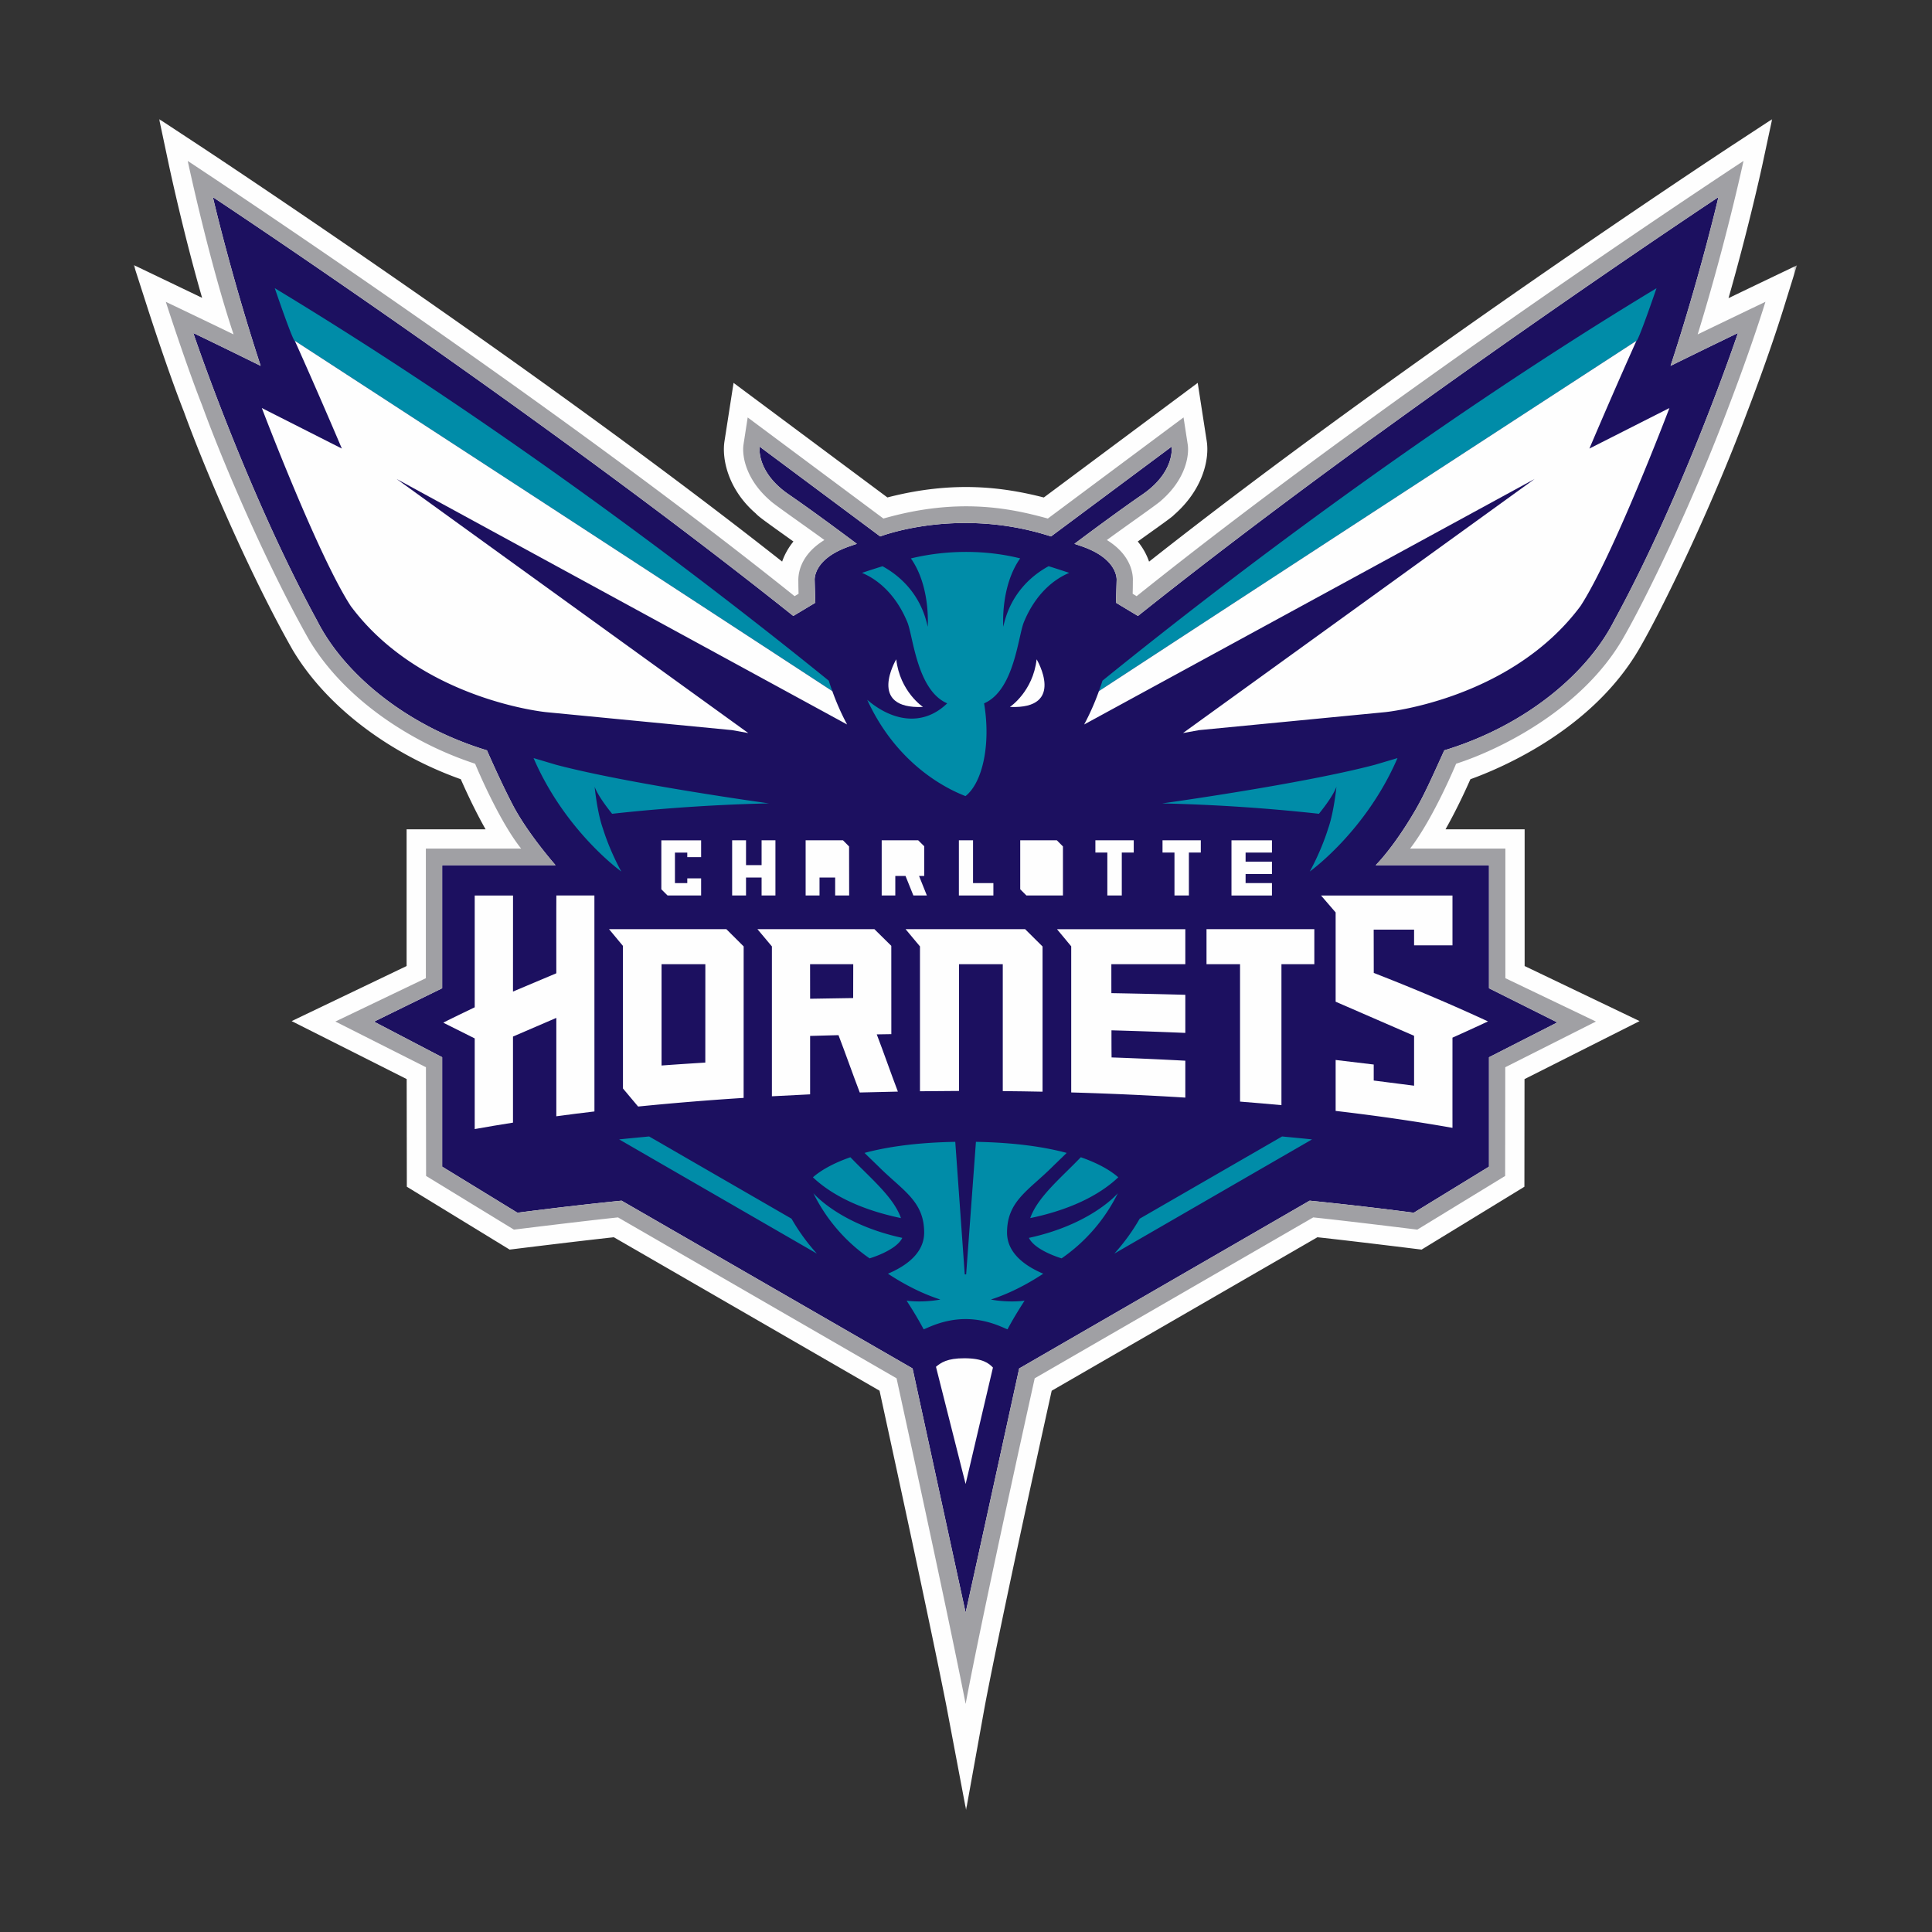 <svg width="500" height="500" viewBox="0 0 500 500" xmlns="http://www.w3.org/2000/svg" xmlns:xlink="http://www.w3.org/1999/xlink"><rect x="0" y="0" width="500" height="500" fill="#333333" stroke="none"/><defs><path id="a" d="M.003 437.62h430.426V.02H.003z"/><path id="c" d="M0 437.654h430.429V.048H0z"/><path id="e" d="M0 437.654h430.429V.048H0z"/><path id="g" d="M0 437.654h430.429V.048H0z"/><path id="i" d="M0 437.654h430.429V.048H0z"/><path id="k" d="M0 437.654h430.429V.048H0z"/><path id="m" d="M0 437.654h430.429V.048H0z"/><path id="o" d="M0 437.654h430.429V.048H0z"/><path id="q" d="M0 437.654h430.429V.048H0z"/><path id="s" d="M0 437.654h430.429V.048H0z"/><path id="u" d="M0 437.654h430.429V.048H0z"/><path id="w" d="M0 437.654h430.429V.048H0z"/><path id="y" d="M0 437.654h430.429V.048H0z"/><path id="A" d="M0 437.654h430.429V.048H0z"/><path id="C" d="M0 437.654h430.429V.048H0z"/><path id="E" d="M0 437.654h430.429V.048H0z"/><path id="G" d="M0 437.654h430.429V.048H0z"/><path id="I" d="M0 437.654h430.429V.048H0z"/><path id="K" d="M0 437.654h430.429V.048H0z"/></defs><g fill="none" fill-rule="evenodd"><path d="M0 0h500v500H0z"/><g transform="translate(34.615 30.803)"><mask id="b" fill="#fff"><use xlink:href="#a"/></mask><path d="M420.116 42.804s-3.471 1.667-7.392 3.553c5.427-19.022 8.71-34.272 8.75-34.462L424.016.03 413.86 6.687c-.878.569-86.043 56.518-151.088 107.857l-.05-.11c-.508-1.457-1.376-3.254-2.883-5.1.47-.33.938-.659 1.397-.998 6.475-4.611 7.642-5.49 7.951-5.859 7.462-6.487 9.238-14.351 8.5-19.112l-2.335-15.08-39.824 29.661c-10.485-2.684-23.384-4.43-40.483-.01L155.23 68.284l-2.344 15.07c-.749 4.77 1.037 12.635 8.08 18.713.718.789 1.916 1.677 8.54 6.398.399.29.808.589 1.217.868-1.267 1.567-2.245 3.283-2.893 5.12l-.03.08C104.054 64.222 17.61 7.275 16.713 6.686L6.577.019l2.514 11.866c.19.869 3.781 17.725 8.6 34.392-3.881-1.866-7.233-3.473-7.233-3.473L.003 37.794l3.552 11.038c.21.669 5.277 16.398 9.407 26.867 6.095 16.737 17.668 43.215 28.063 61.529 5.387 9.122 13.807 17.495 24.361 24.232a95.567 95.567 0 0019.254 9.401c1.227 2.795 3.592 7.975 6.415 12.965H70.614v35.38l-29.749 14.252 29.769 15 .04 27.865 26.606 16.268 1.726-.21s16.031-1.986 25.24-2.984l68.765 39.712c13.886 63.704 17.348 81.818 17.378 81.988l5.018 26.528 4.788-26.568c.04-.19 3.512-19.302 17.369-81.938l68.765-39.722c9.208.998 25.23 2.984 25.24 2.984l1.725.21 26.607-16.268.03-27.855 29.778-15.01-29.748-14.252v-35.38H339.48c2.853-5.04 5.217-10.18 6.444-12.965 8.35-3.014 31.535-12.924 43.636-33.653 5.826-9.99 18.376-35.65 28.022-61.439.34-.878 5.517-14.312 9.458-26.977l3.392-10.928-10.316 4.94z" fill="#FEFEFE" fill-rule="nonzero" mask="url(#b)"/></g><path d="M143.77 223.902h-29.339v31.857l-17.638 8.643 17.638 9.212v28.314l19.484 11.927a952.177 952.177 0 0126.945-3.124l75.31 43.424 13.727 63.175c.09-.15 13.866-63.175 13.866-63.175l75.18-43.424a943.608 943.608 0 0126.946 3.123l19.463-11.926v-28.314l17.678-9.012-17.678-8.843v-31.857h-29.32s4.54-4.391 10.296-14.292c2.404-4.142 4.668-9.301 7.452-15.42 21.379-6.506 37.15-20.16 43.915-33.473 18.306-33.534 32.083-74.533 32.083-74.533s-7.901 3.793-17.439 8.503c7.742-23.623 12.39-43.674 12.39-43.674s-84.447 55.89-150.23 108.397l-5.696-3.424c.02-.539.18-5.34.18-5.738 0 0 .638-5.58-9.178-8.913-.609-.21-1.177-.399-1.746-.589 4.759-3.573 12.16-9.042 17.558-12.745 8.61-5.908 7.592-12.405 7.592-12.405l-31.205 23.234c-24.113-7.824-44.204 0-44.204 0l-31.196-23.234s-1.027 6.497 7.582 12.405c5.407 3.703 12.8 9.172 17.568 12.745-.569.19-1.147.38-1.746.59-9.826 3.333-9.168 8.912-9.168 8.912 0 .399.14 5.2.17 5.738l-5.707 3.423C139.531 106.903 55.093 51.013 55.093 51.013s4.63 20.05 12.37 43.674c-10.205-5.05-17.437-8.503-17.437-8.503s13.777 41 32.093 74.533c6.753 13.314 22.526 26.967 43.904 33.474 0 0 3.612 8.283 6.734 14.232 3.851 7.355 11.014 15.48 11.014 15.48" fill="#1C1060" fill-rule="nonzero"/><path d="M285.317 176.158c-.28.929-.609 1.817-.918 2.705a68559.074 68559.074 0 01139.107-90.65s.07 1.257 5.197-13.624c-61.153 36.947-115.314 78.824-143.386 101.57m-70.83.002C186.413 153.416 132.262 111.54 71.11 74.582c5.118 14.89 5.188 13.623 5.188 13.623a68646.916 68646.916 0 01139.106 90.651 65.564 65.564 0 01-.918-2.695m-53.688 49.388c-.02-.01-14.525-10.38-22.715-29.362l5.796 1.726c18.924 5.01 55.108 10 55.108 10-17.429.39-32.163 1.757-40.573 2.695-1.746-2.165-3.751-4.93-4.52-6.986 0 0 .649 6.637 2.135 10.789 1.886 6.068 4.75 11.118 4.769 11.138m89.077-19.522c-5.058-1.936-17.798-8.293-25.44-24.92 6.266 5.399 14.286 7.126 20.701.918-7.831-3.373-8.799-17.346-10.315-21.009-3.063-7.425-7.911-11.178-11.742-12.754a196.213 196.213 0 015.317-1.717c3.661 1.986 9.777 6.557 11.692 15.669 0 0 .798-10.4-4.35-17.695 9.986-2.405 20.062-2.076 28.283-.01-5.158 7.296-4.37 17.705-4.37 17.705 1.926-9.122 8.06-13.703 11.732-15.68 1.646.51 3.422 1.089 5.337 1.728-3.84 1.576-8.689 5.329-11.742 12.754-1.506 3.663-2.484 17.636-10.295 21.009 1.796 10.639-.419 20.56-4.808 24.002m93.857 8.38c1.486-4.152 2.135-10.789 2.135-10.789-.769 2.056-2.774 4.82-4.53 6.986a472.95 472.95 0 00-40.562-2.684s36.173-5 55.098-10.01l5.796-1.717c-8.18 18.982-22.686 29.352-22.706 29.352.02-.01 2.873-5.06 4.769-11.138M204.843 315.394l-36.851-21.278c-2.654.25-5.258.5-7.762.759l51.168 29.552a52.31 52.31 0 01-6.554-9.033m90.107 0l36.851-21.278c2.644.25 5.248.5 7.752.759l-51.158 29.552a52.31 52.31 0 006.555-9.033m-61.438 4.969c-16.271-3.533-23.005-11.558-23.005-11.558a44.17 44.17 0 0014.545 16.857s6.854-1.986 8.46-5.3m-9.961-17.386a163.518 163.518 0 01-3.472-3.483c-5.188 1.806-8.14 3.822-9.697 5.19 3.602 3.433 10.465 7.994 22.786 10.559-1.497-4.232-5.328-8.024-9.617-12.266" fill="#008CA8" fill-rule="nonzero"/><path d="M249.577 341.378c-5.397.09-9.247 2.176-10.534 2.655-1.347-2.545-2.923-5.13-4.41-7.415 4.64.568 8.72-.3 8.72-.3-1.946-.639-6.954-2.335-13.538-6.677-.01 0-.02-.01-.02-.01a33.71 33.71 0 001.736-.788s.01-.01.01-.02c1.735-.868 3.481-1.996 4.858-3.413 1.646-1.697 2.773-3.803 2.773-6.418 0-8.084-5.437-10.808-11.552-16.846-1.227-1.208-2.544-2.456-3.88-3.773 5.606-1.507 13.227-2.685 23.483-2.864l2.454 34.302h.36l2.533-34.302c10.256.18 17.867 1.357 23.484 2.864-1.337 1.317-2.654 2.565-3.88 3.773-6.116 6.038-11.553 8.762-11.553 16.846 0 2.615 1.127 4.721 2.773 6.418 1.377 1.417 3.113 2.545 4.849 3.413l.02.02c.588.29 1.167.549 1.725.788 0 0 0 .01-.01.01-6.584 4.342-11.592 6.038-13.537 6.677 0 0 4.07.868 8.719.3-1.487 2.285-3.063 4.87-4.42 7.415-1.276-.48-5.127-2.565-10.524-2.655h-.639z" fill="#008CA8" fill-rule="nonzero"/><path d="M274.744 325.66a44.3 44.3 0 0014.545-16.847s-6.734 8.015-23.005 11.548c1.597 3.313 8.46 5.3 8.46 5.3m-8.12-10.418c12.32-2.565 19.183-7.126 22.785-10.56-1.556-1.377-4.51-3.393-9.697-5.19a190.518 190.518 0 01-3.472 3.484c-4.3 4.242-8.12 8.034-9.617 12.266" fill="#008CA8" fill-rule="nonzero"/><path d="M238.869 182.957s-5.966-3.942-6.923-12.326c0 0-7.732 12.955 6.923 12.326m22.488 0s5.966-3.942 6.923-12.326c0 0 7.742 12.955-6.923 12.326m-4.384 170.965c-1.068-1.108-2.624-2.395-7.383-2.405-4.489-.01-6.055 1.138-7.362 2.206l7.671 30.34 7.074-30.14zm50.711-133.28v11.109h-3.731v-11.108h-3.093v-3.174h9.907v3.174zm-17.365 0v11.109h-3.741v-11.108h-3.093v-3.174h9.926v3.174z" fill="#FEFEFE" fill-rule="nonzero"/><g transform="translate(34.615 30.77)"><mask id="d" fill="#fff"><use xlink:href="#c"/></mask><path d="M197.088 192.708h3.98v-2.825h-3.98v2.825zm6.145 3.213h1.337v-7.685l-1.556-1.537h-9.448v14.282h3.522v-5.06h2.643l2.036 5.06h3.491l-2.025-5.06z" fill="#FEFEFE" fill-rule="nonzero" mask="url(#d)"/></g><g transform="translate(34.615 30.77)"><mask id="f" fill="#fff"><use xlink:href="#e"/></mask><path fill="#FEFEFE" fill-rule="nonzero" mask="url(#f)" d="M294.566 189.877v-3.173h-10.475v14.281h10.475v-3.213h-6.823v-2.346h6.823v-3.203h-6.823v-2.346z"/></g><g transform="translate(34.615 30.77)"><mask id="h" fill="#fff"><use xlink:href="#g"/></mask><path fill="#FEFEFE" fill-rule="nonzero" mask="url(#h)" d="M217.206 197.776v-11.078h-3.662v14.281h8.929v-3.203z"/></g><g transform="translate(34.615 30.77)"><mask id="j" fill="#fff"><use xlink:href="#i"/></mask><path d="M232.922 197.778h4.05v-7.895h-4.05v7.895zm5.976-11.078h-9.478v12.675l1.597 1.606h9.457v-12.695l-1.576-1.586z" fill="#FEFEFE" fill-rule="nonzero" mask="url(#j)"/></g><g transform="translate(34.615 30.77)"><mask id="l" fill="#fff"><use xlink:href="#k"/></mask><path d="M177.475 193.117h4.06v-3.244h-4.06v3.244zm7.671 7.864l-.02-12.685-1.576-1.596h-9.667v14.281h3.592v-4.64h4.05v4.64h3.621z" fill="#FEFEFE" fill-rule="nonzero" mask="url(#l)"/></g><g transform="translate(34.615 30.77)"><mask id="n" fill="#fff"><use xlink:href="#m"/></mask><path fill="#FEFEFE" fill-rule="nonzero" mask="url(#n)" d="M162.485 186.7v6.417h-4.03V186.7h-3.592v14.281h3.591v-4.64h4.03v4.64h3.582V186.7z"/></g><g transform="translate(34.615 30.77)"><mask id="p" fill="#fff"><use xlink:href="#o"/></mask><path d="M376.72 85.319c6.944-16.328 12.171-27.885 12.171-27.885a65112.177 65112.177 0 00-139.106 90.66 63.863 63.863 0 01-3.821 8.634l116.59-63.545-91.012 65.76 4.2-.758 48.095-4.65s32.502-3.145 50.589-27.467c8.51-13.064 23.005-51.239 23.005-51.239l-20.71 10.49z" fill="#FEFEFE" fill-rule="nonzero" mask="url(#p)"/></g><g transform="translate(34.615 30.77)"><mask id="r" fill="#fff"><use xlink:href="#q"/></mask><path d="M98.147 237.49l11.213-4.83v25.46c3.202-.44 6.514-.849 9.866-1.248l-.01-55.89h-9.846c-.02-.07-.02 20.03-.01 20.13l-11.213 4.731.01-24.86h-9.916v28.932s-8.16 3.913-8.12 3.992l8.12 4.062v23.464c3.182-.579 6.544-1.128 9.906-1.667V237.49z" fill="#FEFEFE" fill-rule="nonzero" mask="url(#r)"/></g><g transform="translate(34.615 30.77)"><mask id="t" fill="#fff"><use xlink:href="#s"/></mask><path d="M175.032 218.761h11.173c0 2.745-.02 6.278-.02 8.763-3.731.05-7.422.12-11.143.18l-.01-8.943zm.01 18.564c2.464-.07 4.868-.14 7.342-.2 1.816 4.73 3.691 10.1 5.507 14.84 3.262-.09 6.554-.169 9.866-.229-1.816-4.76-3.661-10.1-5.467-14.81 1.247-.02 2.504-.05 3.771-.06l-.01-22.855-4.37-4.312h-30.267l3.741 4.461v38.784c3.263-.18 6.545-.35 9.887-.5v-15.12z" fill="#FEFEFE" fill-rule="nonzero" mask="url(#t)"/></g><g transform="translate(34.615 30.77)"><mask id="v" fill="#fff"><use xlink:href="#u"/></mask><path d="M213.58 218.761h11.322v32.845c3.402.03 6.934.08 10.295.15V214.18l-4.509-4.48h-30.936l3.721 4.46v37.486c3.352-.04 6.704-.07 10.106-.08v-32.805z" fill="#FEFEFE" fill-rule="nonzero" mask="url(#v)"/></g><g transform="translate(34.615 30.77)"><mask id="x" fill="#fff"><use xlink:href="#w"/></mask><path d="M272.146 243.739c-6.395-.34-12.69-.629-19.084-.848-.03-2.346-.03-4.681-.03-7.016a1353.074 1353.074 0 0119.114.668v-9.86c-6.405-.17-12.75-.32-19.134-.43-.01-1.896-.01-5.11-.01-7.495h19.144v-9.052h-33.21l3.68 4.431v37.816c10.107.29 19.993.738 29.53 1.337v-9.551z" fill="#FEFEFE" fill-rule="nonzero" mask="url(#x)"/></g><g transform="translate(34.615 30.77)"><mask id="z" fill="#fff"><use xlink:href="#y"/></mask><path d="M297.022 218.761h8.51V209.7h-27.903v9.062h8.679v35.56c3.561.29 7.273.589 10.714.918v-36.478z" fill="#FEFEFE" fill-rule="nonzero" mask="url(#z)"/></g><g transform="translate(34.615 30.77)"><mask id="B" fill="#fff"><use xlink:href="#A"/></mask><path d="M147.918 244.224c-3.801.24-7.522.479-11.323.758v-26.218h11.333l-.01 25.46zm9.926-30.06l-4.47-4.462h-30.367l3.592 4.322.01 36.907 3.92 4.67a770.138 770.138 0 0127.305-2.235l.01-39.203z" fill="#FEFEFE" fill-rule="nonzero" mask="url(#B)"/></g><g transform="translate(34.615 30.77)"><mask id="D" fill="#fff"><use xlink:href="#C"/></mask><path d="M341.286 237.772a573.119 573.119 0 009.188-4.202c-9.846-4.561-19.703-8.713-29.559-12.545l-.02-11.208h10.455v4.072h9.936v-12.905h-34.018l3.78 4.382v23.104l20.302 8.823v12.914s-4.709-.599-10.445-1.337v-4.142l-9.856-1.178v13.184c10.784 1.258 20.91 2.735 30.237 4.382-.01-7.026 0-18.115 0-23.344" fill="#FEFEFE" fill-rule="nonzero" mask="url(#D)"/></g><g transform="translate(34.615 30.77)"><mask id="F" fill="#fff"><use xlink:href="#E"/></mask><path fill="#FEFEFE" fill-rule="nonzero" mask="url(#F)" d="M143.252 196.545v1.228h-3.193v-7.895h3.193v1.178h3.581v-4.351h-10.295v12.675l1.606 1.596h8.69v-4.43z"/></g><g transform="translate(34.615 30.77)"><mask id="H" fill="#fff"><use xlink:href="#G"/></mask><path d="M53.857 85.319C46.914 68.99 41.686 57.434 41.686 57.434a65112.177 65112.177 0 01139.107 90.66 63.85 63.85 0 003.82 8.634L68.024 93.183l91.012 65.76-4.2-.758-48.095-4.65s-32.502-3.145-50.588-27.467c-8.51-13.064-23.005-51.239-23.005-51.239l20.71 10.49z" fill="#FEFEFE" fill-rule="nonzero" mask="url(#H)"/></g><g transform="translate(34.615 30.77)"><mask id="J" fill="#fff"><use xlink:href="#I"/></mask><path d="M109.156 193.133h-29.34v31.857l-17.638 8.643 17.638 9.212v28.314l19.483 11.926a952.266 952.266 0 0126.945-3.124l75.31 43.425 13.727 63.175c.09-.15 13.867-63.175 13.867-63.175l75.18-43.425a944.048 944.048 0 0126.945 3.124l19.464-11.926v-28.314l17.677-9.013-17.677-8.842v-31.857h-29.32s4.539-4.392 10.295-14.292c2.404-4.142 4.67-9.302 7.452-15.42 21.38-6.507 37.151-20.16 43.915-33.473 18.306-33.534 32.083-74.533 32.083-74.533s-7.9 3.792-17.438 8.503c7.742-23.623 12.39-43.674 12.39-43.674s-84.447 55.89-150.23 108.396l-5.696-3.423c.02-.539.18-5.34.18-5.739 0 0 .638-5.579-9.178-8.912-.609-.21-1.178-.4-1.746-.589 4.758-3.573 12.16-9.042 17.558-12.745 8.61-5.908 7.591-12.405 7.591-12.405l-31.205 23.234c-24.112-7.825-44.204 0-44.204 0L161.99 84.827s-1.028 6.497 7.582 12.405c5.407 3.703 12.8 9.172 17.568 12.745-.569.19-1.148.38-1.746.589-9.827 3.333-9.168 8.912-9.168 8.912 0 .4.14 5.2.17 5.739l-5.707 3.423C104.916 76.134 20.478 20.244 20.478 20.244s4.629 20.05 12.37 43.674c-10.205-5.05-17.438-8.503-17.438-8.503s13.777 40.999 32.093 74.533c6.754 13.313 22.526 26.966 43.905 33.474 0 0 3.611 8.283 6.734 14.231 3.85 7.356 11.013 15.48 11.013 15.48M412.918 74.028c-9.248 24.741-21.529 50.18-27.664 60.7-10.345 17.705-30.946 28.264-43.027 32.157 0 0-5.866 14.162-11.912 21.956h24.661v33.544l23.424 11.218-23.453 11.827-.03 28.134-22.736 13.892s-18.116-2.245-26.935-3.163l-72.078 41.638c-14.455 65.27-17.877 84.273-17.877 84.273s-3.392-17.924-17.877-84.273l-72.087-41.638c-8.82.918-26.936 3.164-26.936 3.164l-22.735-13.893-.04-28.134-23.434-11.827 23.414-11.218v-33.544h24.66c-5.935-7.425-11.91-21.956-11.91-21.956a89.501 89.501 0 01-20.272-9.611c-9.737-6.198-17.718-14.023-22.756-22.546-9.816-17.316-21.358-43.384-27.663-60.7-4.17-10.56-9.358-26.687-9.358-26.687s13.418 6.417 17.538 8.433C19.41 36.522 13.973 10.893 13.973 10.893v-.01s92.31 60.71 157.054 112.637l1.028-.628a117.42 117.42 0 01-.06-3.294c-.02-.649.02-1.926.558-3.503.749-2.136 2.425-4.81 6.186-7.106-4.759-3.493-13.328-9.411-14.076-10.24-6.265-5.439-7.323-11.567-6.844-14.58l1.067-6.907 35.126 26.168c19.104-5.47 32.602-2.764 42.548 0l35.126-26.168 1.068 6.906c.478 3.014-.58 9.142-6.834 14.581-.728.779-9.338 6.747-14.076 10.24 3.74 2.296 5.427 4.97 6.175 7.106.538 1.577.588 2.854.548 3.503 0 1.128-.01 2.216-.05 3.294l1.028.628C325.836 70.405 416.6 10.883 416.6 10.883v.01s-4.52 21.098-11.862 44.881a7786.726 7786.726 0 0117.538-8.433c-3.98 12.815-9.357 26.687-9.357 26.687" fill="#A0A0A4" fill-rule="nonzero" mask="url(#J)"/></g><g transform="translate(34.615 30.77)"><mask id="L" fill="#fff"><use xlink:href="#K"/></mask><path mask="url(#L)" d="M-73.077-69.23h576.923v576.922H-73.077z"/></g></g></svg>